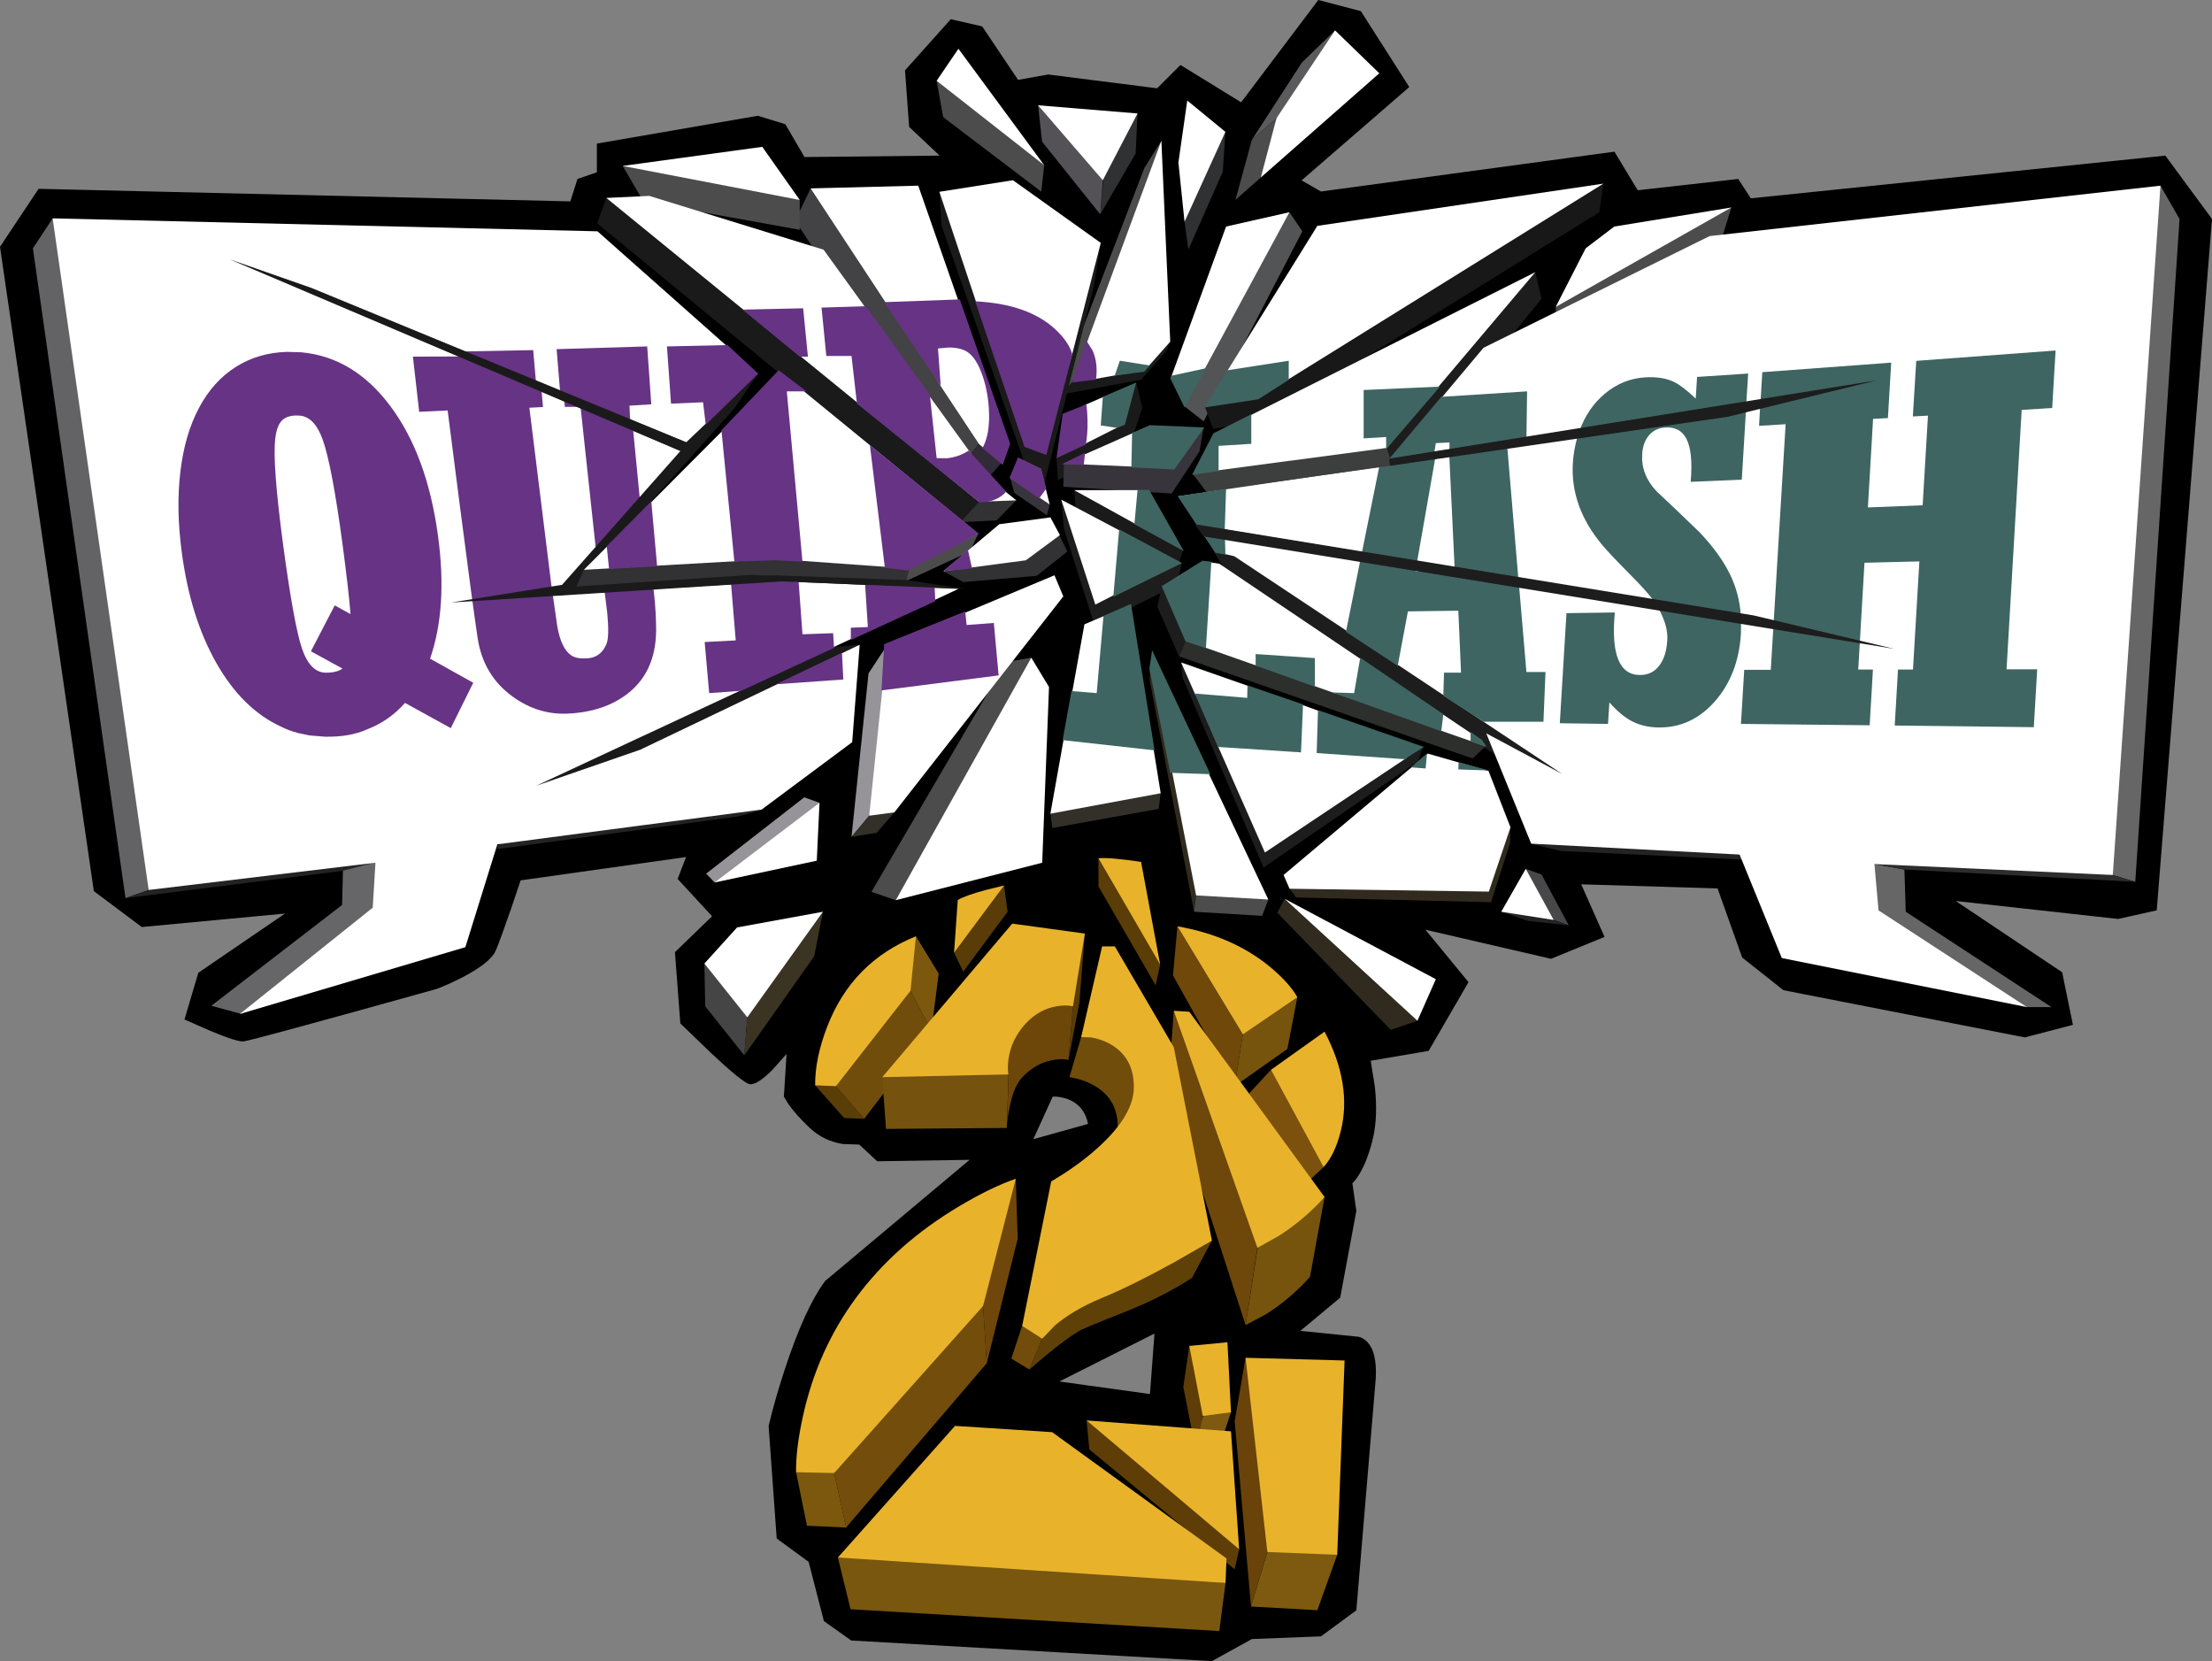 <?xml version="1.0" encoding="UTF-8" standalone="no"?>
<svg xmlns:xlink="http://www.w3.org/1999/xlink" height="462.75px" width="616.3px" xmlns="http://www.w3.org/2000/svg">
  <rect width="100%" height="100%" fill="#808080" stroke="none"/>
  <g transform="matrix(1.0, 0.0, 0.0, 1.0, 305.3, 191.75)">
    <use height="462.75" transform="matrix(1.0, 0.0, 0.0, 1.0, -305.3, -191.75)" width="616.3" xlink:href="#shape0"/>
    <use height="587.5" transform="matrix(0.759, 0.0, 0.0, 0.759, -296.135, -183.289)" width="788.0" xlink:href="#sprite0"/>
  </g>
  <defs>
    <g id="shape0" transform="matrix(1.0, 0.0, 0.0, 1.0, 305.3, 191.75)">
      <path d="M151.0 -138.75 L179.0 -141.9 182.5 -136.5 298.0 -148.4 311.0 -130.75 295.6 61.85 284.85 64.25 239.6 59.25 269.25 79.1 272.25 93.75 258.85 97.25 191.6 84.1 180.1 75.0 173.25 55.75 135.25 54.6 141.75 69.25 126.85 75.35 91.85 67.25 103.85 81.85 92.75 101.0 76.6 103.75 77.75 110.9 Q78.65 119.2 77.25 125.25 75.85 131.25 73.55 135.15 72.4 137.1 71.5 137.85 L72.6 145.6 68.1 169.75 57.0 179.0 73.25 180.65 Q74.45 180.95 75.4 181.85 78.45 184.7 78.0 192.35 L72.6 256.85 62.75 264.1 43.5 264.85 32.35 271.0 -68.15 265.25 -75.75 259.85 -80.0 243.35 -88.9 236.85 -91.15 205.5 Q-89.5 198.45 -86.7 189.9 -81.1 172.75 -75.4 165.1 L-35.15 131.35 -60.9 131.75 -65.9 127.1 -70.45 126.95 Q-75.8 126.1 -79.65 122.5 -83.45 118.9 -85.55 115.95 L-86.9 113.75 -86.15 101.85 -90.15 106.35 Q-94.55 110.7 -96.5 110.25 -98.45 109.8 -107.3 101.5 L-115.75 93.35 -117.25 73.5 -106.9 63.5 -116.5 53.1 -114.15 47.0 -160.25 53.5 -162.85 61.25 Q-165.75 69.65 -167.15 73.0 -168.55 76.35 -176.25 80.4 -180.1 82.4 -183.65 83.75 -234.75 98.0 -237.4 98.35 -239.05 98.6 -246.65 95.45 L-253.9 92.25 -250.05 79.25 -225.9 62.75 -265.8 66.5 -279.15 56.5 -305.3 -123.0 -294.55 -139.15 -146.4 -135.65 -144.4 -141.9 -139.0 -143.75 -139.0 -151.75 -94.15 -159.5 -86.5 -157.15 -81.15 -148.0 -43.5 -148.4 -52.0 -156.4 -53.15 -172.15 -40.4 -186.4 -31.65 -184.4 -21.65 -169.5 -13.25 -171.0 17.1 -167.15 23.6 -173.65 40.5 -163.25 62.0 -191.75 73.85 -188.65 87.35 -167.5 57.35 -141.5 62.75 -138.4 144.5 -149.5 151.0 -138.75 M-17.4 125.6 L-2.15 121.35 Q-3.15 116.3 -7.65 114.5 -9.95 113.65 -12.0 113.75 L-17.4 125.6 M15.1 196.6 L16.35 179.75 -10.15 193.1 15.1 196.6" fill="#000000" fill-rule="evenodd" stroke="none"/>
    </g>
    <g id="sprite0" transform="matrix(1.0, 0.0, 0.0, 1.0, 393.95, 293.75)">
      <use height="587.5" transform="matrix(1.0, 0.0, 0.0, 1.0, -393.95, -293.75)" width="788.0" xlink:href="#shape1"/>
    </g>
    <g id="shape1" transform="matrix(1.0, 0.0, 0.0, 1.0, 393.95, 293.75)">
      <path d="M-127.7 -167.75 L-136.45 -155.0 -180.45 -105.75 -194.45 -89.5 -124.7 -94.0 -72.45 -91.0 -54.2 -88.75 -209.95 -57.0 -250.95 -88.5 -254.2 -163.75 -322.95 -209.75 -224.95 -206.5 -141.7 -171.0 -127.7 -167.75" fill="#1a1a1b" fill-rule="evenodd" stroke="none"/>
      <path d="M13.3 -155.25 L8.3 -140.0 -17.7 -128.75 -18.2 -136.75 -8.95 -149.25 11.05 -164.5 13.3 -155.25" fill="#1a1a1b" fill-rule="evenodd" stroke="none"/>
      <path d="M-194.45 -89.5 L-191.7 -95.75 -104.2 -108.0 -69.45 -108.6 -73.35 -91.7 -84.45 -90.75 -122.45 -93.5 -194.45 -89.5" fill="#323133" fill-rule="evenodd" stroke="none"/>
      <path d="M-69.45 -108.6 L-46.95 -109.0 -49.95 -102.5 -73.2 -91.75 -73.35 -91.7 -69.45 -108.6" fill="#4d4c4d" fill-rule="evenodd" stroke="none"/>
      <path d="M14.05 -243.25 L20.3 -253.25 12.3 -198.25 -8.95 -167.25 -18.2 -159.25 14.05 -243.25" fill="#4c4c4d" fill-rule="evenodd" stroke="none"/>
      <path d="M-108.45 -235.75 L-91.15 -219.55 -46.7 -142.0 -53.8 -132.9 -114.15 -223.9 -108.45 -235.75" fill="#434245" fill-rule="evenodd" stroke="none"/>
      <path d="M33.05 228.0 L33.55 221.0 39.55 203.1 45.85 213.45 41.3 227.0 33.05 228.0" fill="#7d5a0f" fill-rule="evenodd" stroke="none"/>
      <path d="M-279.95 7.25 L-261.45 4.25 -255.95 30.25 -317.45 67.25 -328.45 64.25 -280.45 27.25 -279.95 7.25" fill="#666668" fill-rule="evenodd" stroke="none"/>
      <path d="M-386.7 -224.75 L-375.95 -216.25 -338.45 -30.75 -351.45 21.75 -359.95 24.75 -393.95 -213.75 -386.7 -224.75" fill="#636365" fill-rule="evenodd" stroke="none"/>
      <path d="M282.05 12.25 L293.05 14.25 293.55 29.75 347.05 64.75 338.05 64.75 322.3 58.5 276.8 29.0 282.05 12.25" fill="#666667" fill-rule="evenodd" stroke="none"/>
      <path d="M387.05 -236.75 L394.05 -224.5 377.8 18.75 369.55 16.25 365.3 10.5 372.55 -193.75 387.05 -236.75" fill="#666667" fill-rule="evenodd" stroke="none"/>
      <path d="M369.55 16.25 L377.8 18.75 293.05 14.25 282.05 12.25 313.55 9.25 369.55 16.25" fill="#2d2d2e" fill-rule="evenodd" stroke="none"/>
      <path d="M-42.45 143.45 L-33.15 127.75 -32.45 149.75 -43.8 195.45 -45.15 174.45 -42.45 143.45" fill="#70470a" fill-rule="evenodd" stroke="none"/>
      <path d="M-45.15 174.45 L-43.8 195.45 -95.45 255.75 -99.8 235.75 -76.95 201.65 -45.15 174.45" fill="#724d0c" fill-rule="evenodd" stroke="none"/>
      <path d="M-99.8 235.75 L-95.45 255.75 -109.8 255.1 -113.8 235.45 -107.15 231.6 -99.8 235.75" fill="#7c580e" fill-rule="evenodd" stroke="none"/>
      <path d="M-36.15 29.75 L-52.45 51.75 -55.8 44.75 -50.15 27.45 -37.45 20.1 -36.15 29.75" fill="#593c08" fill-rule="evenodd" stroke="none"/>
      <path d="M-2.8 10.1 L9.85 18.45 19.85 49.1 18.2 56.75 -2.8 20.45 -2.8 10.1" fill="#5a3d07" fill-rule="evenodd" stroke="none"/>
      <path d="M-106.8 93.45 L-102.8 89.45 -88.8 105.75 -96.15 105.45 -106.8 93.45" fill="#593f07" fill-rule="evenodd" stroke="none"/>
      <path d="M-71.8 58.75 L-64.15 73.45 -88.8 105.75 -99.15 93.75 -95.8 77.45 -71.8 58.75" fill="#704d0b" fill-rule="evenodd" stroke="none"/>
      <path d="M-69.8 38.75 L-61.45 52.45 -64.15 73.45 -71.8 58.75 -74.45 47.1 -69.8 38.75" fill="#7c580e" fill-rule="evenodd" stroke="none"/>
      <path d="M43.85 276.1 L41.55 293.75 -93.8 285.75 -98.45 266.75 -38.15 266.75 43.85 276.1" fill="#79570e" fill-rule="evenodd" stroke="none"/>
      <path d="M77.55 286.1 L53.2 284.75 59.2 264.75 73.55 261.45 84.85 265.75 77.55 286.1" fill="#7d5a0f" fill-rule="evenodd" stroke="none"/>
      <path d="M51.2 193.45 L63.2 224.1 59.2 264.75 53.2 284.75 47.2 216.75 51.2 193.45" fill="#694309" fill-rule="evenodd" stroke="none"/>
      <path d="M48.85 263.75 L47.2 271.1 -6.15 227.1 -7.15 216.45 23.55 232.1 48.85 263.75" fill="#5e3d07" fill-rule="evenodd" stroke="none"/>
      <path d="M-82.15 90.45 L-67.45 86.75 -35.8 89.45 -36.45 109.1 -80.8 109.45 -82.15 90.45" fill="#75520d" fill-rule="evenodd" stroke="none"/>
      <path d="M-7.8 37.75 L-9.8 63.1 -13.8 84.1 -12.15 64.45 -12.8 46.1 -7.8 37.75" fill="#593c08" fill-rule="evenodd" stroke="none"/>
      <path d="M17.85 95.1 L3.2 127.1 4.2 109.75 Q4.85 98.95 -4.25 93.6 -7.1 91.95 -10.55 91.05 L-13.45 90.45 -9.15 75.75 6.55 73.45 17.85 95.1" fill="#714d0b" fill-rule="evenodd" stroke="none"/>
      <path d="M-30.8 181.75 L-26.8 180.45 -23.45 186.45 -28.15 197.75 -34.8 193.75 -30.8 181.75" fill="#724c0b" fill-rule="evenodd" stroke="none"/>
      <path d="M31.55 164.1 Q20.85 171.1 6.7 176.7 -8.2 182.55 -10.15 183.75 -14.95 186.7 -22.0 192.5 L-28.15 197.75 -23.45 186.45 -22.45 181.45 -2.45 161.75 38.85 150.45 31.55 164.1" fill="#5f4108" fill-rule="evenodd" stroke="none"/>
      <path d="M24.85 66.1 L38.55 90.1 55.55 153.1 51.2 181.45 22.85 93.75 24.85 66.1" fill="#6e470a" fill-rule="evenodd" stroke="none"/>
      <path d="M51.2 181.45 L57.2 143.1 80.2 134.45 74.85 163.75 Q67.55 171.9 58.65 177.5 L51.2 181.45" fill="#76540d" fill-rule="evenodd" stroke="none"/>
      <path d="M60.55 87.75 L72.85 98.1 79.85 123.45 68.85 133.75 51.55 97.45 60.55 87.75" fill="#7b510d" fill-rule="evenodd" stroke="none"/>
      <path d="M-13.8 84.1 Q-16.1 83.55 -19.4 84.15 -26.0 85.25 -31.0 90.75 -34.0 94.1 -35.5 101.95 -36.25 105.6 -36.4 108.7 L-35.8 89.45 -39.8 69.1 -20.15 59.45 -12.15 64.45 -13.8 84.1" fill="#6d470a" fill-rule="evenodd" stroke="none"/>
      <path d="M24.55 53.1 L26.2 35.1 50.2 74.75 47.2 93.75 24.55 53.1" fill="#6f480a" fill-rule="evenodd" stroke="none"/>
      <path d="M70.2 61.1 L66.55 80.1 47.2 93.75 50.2 74.75 58.85 63.75 70.2 61.1" fill="#76540d" fill-rule="evenodd" stroke="none"/>
      <path d="M33.05 228.0 L28.35 204.2 30.55 189.1 37.55 203.1 33.05 228.0" fill="#5e3d07" fill-rule="evenodd" stroke="none"/>
      <path d="M-280.45 14.75 L-359.95 24.75 -351.45 21.75 -304.45 11.45 -268.8 11.75 -280.45 14.75" fill="#232324" fill-rule="evenodd" stroke="none"/>
      <path d="M-223.45 6.75 L-223.45 5.45 -207.45 -0.9 -126.15 -7.55 -135.15 -5.25 -223.45 6.75" fill="#232324" fill-rule="evenodd" stroke="none"/>
      <path d="M232.2 6.75 L236.55 10.75 166.85 7.45 155.85 4.75 158.2 4.1 232.2 6.75" fill="#232324" fill-rule="evenodd" stroke="none"/>
      <path d="M-147.45 48.75 L-139.45 52.45 -131.7 68.5 -132.8 82.45 -147.15 64.45 -147.45 48.75" fill="#454546" fill-rule="evenodd" stroke="none"/>
      <path d="M-131.7 68.5 L-121.45 43.1 -103.95 29.75 -107.15 46.1 -132.8 82.45 -131.7 68.5" fill="#3b3422" fill-rule="evenodd" stroke="none"/>
      <path d="M-143.7 19.0 L-146.8 15.75 -110.8 -12.25 -105.2 -10.25 -126.8 10.45 -143.7 19.0" fill="#969499" fill-rule="evenodd" stroke="none"/>
      <path d="M157.5 27.45 L154.05 14.0 159.85 16.1 169.85 34.75 164.3 32.75 157.5 27.45" fill="#48484a" fill-rule="evenodd" stroke="none"/>
      <path d="M154.85 33.1 L145.05 29.75 151.5 28.45 169.85 34.75 154.85 33.1" fill="#232324" fill-rule="evenodd" stroke="none"/>
      <path d="M65.55 25.0 L102.2 52.45 114.3 69.75 104.5 73.1 62.85 30.1 65.55 25.0" fill="#312b1f" fill-rule="evenodd" stroke="none"/>
      <path d="M-27.45 -63.5 L-43.5 0.45 -77.2 25.5 -86.15 22.45 -36.8 -61.9 -27.45 -63.5" fill="#4d4c4d" fill-rule="evenodd" stroke="none"/>
      <path d="M84.05 -293.75 L82.5 -285.9 62.55 -261.5 53.5 -253.55 71.85 -281.9 84.05 -293.75" fill="#5b5b5d" fill-rule="evenodd" stroke="none"/>
      <path d="M62.55 -261.5 L62.85 -254.55 56.8 -239.75 47.5 -231.55 53.5 -253.55 62.55 -261.5" fill="#4c4c4d" fill-rule="evenodd" stroke="none"/>
      <path d="M42.85 -241.9 L30.2 -213.25 28.8 -223.5 35.2 -246.9 43.8 -256.5 42.85 -241.9" fill="#303132" fill-rule="evenodd" stroke="none"/>
      <path d="M0.5 -255.9 L11.55 -263.25 10.85 -248.55 -2.15 -226.25 0.5 -255.9" fill="#303132" fill-rule="evenodd" stroke="none"/>
      <path d="M-1.2 -238.75 L-2.15 -226.25 -23.5 -252.9 -24.95 -266.25 -9.5 -257.25 -1.2 -238.75" fill="#555257" fill-rule="evenodd" stroke="none"/>
      <path d="M-62.2 -275.25 L-48.8 -269.25 -22.7 -244.25 -23.8 -234.55 -59.8 -261.9 -62.2 -275.25" fill="#4c4c4d" fill-rule="evenodd" stroke="none"/>
      <path d="M-52.45 -91.25 L-59.7 -95.25 -36.15 -103.25 -20.45 -115.0 -14.2 -102.5 -25.45 -93.55 -52.45 -91.25" fill="#323133" fill-rule="evenodd" stroke="none"/>
      <path d="M-112.45 -231.5 L-112.45 -220.55 -169.8 -230.9 -177.45 -244.0 -147.45 -243.25 -112.45 -231.5" fill="#4c4c4d" fill-rule="evenodd" stroke="none"/>
      <path d="M-38.45 -135.0 L-45.15 -127.25 -53.8 -132.9 -46.7 -142.0 -41.45 -141.2 -38.45 -135.0" fill="#302b36" fill-rule="evenodd" stroke="none"/>
      <path d="M-186.8 -222.9 L-183.45 -232.25 -164.45 -225.9 -46.7 -120.75 -53.45 -113.25 -186.8 -222.9" fill="#1a1a1b" fill-rule="evenodd" stroke="none"/>
      <path d="M-42.15 -122.55 L-32.95 -121.25 -40.15 -113.9 -53.45 -113.25 -46.7 -120.75 -42.15 -122.55" fill="#323133" fill-rule="evenodd" stroke="none"/>
      <path d="M106.5 -129.9 L104.55 -136.75 274.85 -168.25 275.85 -84.25 179.2 -18.9 161.2 -15.55 44.5 -94.25 36.05 -108.25 41.5 -104.55 33.55 -112.25 106.5 -129.9" fill="#1d1d1d" fill-rule="evenodd" stroke="none"/>
      <path d="M103.05 -140.5 L106.5 -131.55 38.2 -122.55 31.8 -131.0 55.2 -137.9 103.05 -140.5" fill="#3c3f3e" fill-rule="evenodd" stroke="none"/>
      <path d="M157.55 -205.0 L159.85 -195.25 106.5 -129.9 103.05 -140.5 105.5 -154.9 157.55 -205.0" fill="#1d1d1d" fill-rule="evenodd" stroke="none"/>
      <path d="M-211.8 -15.25 L-253.15 -47.25 -220.45 -87.9 -130.45 -93.9 -75.15 -91.25 -54.2 -88.75 -110.45 -66.55 -90.45 -68.25 -137.8 -37.9 -211.8 -15.25" fill="#1a1a1b" fill-rule="evenodd" stroke="none"/>
      <path d="M20.55 -89.75 L28.05 -83.25 29.3 -69.75 26.8 -64.0 18.8 -82.25 20.55 -89.75" fill="#1d1d1d" fill-rule="evenodd" stroke="none"/>
      <path d="M29.3 -69.75 L56.55 -67.25 139.3 -31.0 134.55 -26.5 26.8 -64.0 29.3 -69.75" fill="#2d2f2c" fill-rule="evenodd" stroke="none"/>
      <path d="M28.05 -56.25 L27.55 -61.75 65.8 -28.5 116.3 -30.75 114.55 -25.5 57.8 13.5 28.05 -56.25" fill="#1d1d1d" fill-rule="evenodd" stroke="none"/>
      <path d="M-1.95 -215.75 L-4.45 -200.0 -22.7 -127.25 -28.7 -131.5 -60.45 -222.25 -61.2 -234.5 -26.45 -176.0 -1.95 -215.75" fill="#1a1a1b" fill-rule="evenodd" stroke="none"/>
      <path d="M72.05 -220.0 L35.8 -150.25 28.8 -155.75 46.55 -197.0 67.3 -227.0 72.05 -220.0" fill="#535455" fill-rule="evenodd" stroke="none"/>
      <path d="M182.55 -237.5 L181.05 -227.0 57.8 -150.5 39.3 -147.5 36.3 -155.5 49.05 -164.25 182.55 -237.5" fill="#181818" fill-rule="evenodd" stroke="none"/>
      <path d="M225.8 -216.75 L165.3 -183.5 165.05 -192.25 193.3 -218.5 229.55 -228.75 225.8 -216.75" fill="#4c4c4d" fill-rule="evenodd" stroke="none"/>
      <path d="M69.8 24.5 L67.35 21.3 82.3 13.25 148.45 -1.25 148.3 4.5 141.3 26.25 69.8 24.5" fill="#312b1f" fill-rule="evenodd" stroke="none"/>
      <path d="M16.05 -60.0 L27.8 -21.5 33.05 23.75 16.05 -60.0" fill="#4d4c4d" fill-rule="evenodd" stroke="none"/>
      <path d="M16.05 -60.0 L29.05 -13.0 33.05 23.75 32.3 29.75 16.05 -55.0 16.05 -60.0" fill="#312b1f" fill-rule="evenodd" stroke="none"/>
      <path d="M33.05 23.75 L47.8 19.25 59.55 25.25 57.3 31.25 32.3 29.75 33.05 23.75" fill="#4d4c4d" fill-rule="evenodd" stroke="none"/>
      <path d="M-86.95 -5.5 L-93.45 2.25 -87.2 -57.75 -80.45 -68.0 -74.2 -44.25 -86.95 -5.5" fill="#969499" fill-rule="evenodd" stroke="none"/>
      <path d="M-93.45 2.25 L-86.95 -5.5 -80.95 -9.5 -77.7 -6.75 -84.2 0.75 -93.45 2.25" fill="#33302a" fill-rule="evenodd" stroke="none"/>
      <path d="M20.05 -13.75 L19.3 -8.0 -19.7 -1.0 -20.45 -6.25 -11.7 -12.75 20.05 -13.75" fill="#33302a" fill-rule="evenodd" stroke="none"/>
      <path d="M-0.45 -95.75 L27.8 -98.25 26.05 -90.25 -4.2 -75.25 -15.45 -110.75 -16.45 -121.5 -0.45 -95.75" fill="#1d1d1d" fill-rule="evenodd" stroke="none"/>
      <path d="M28.3 -103.0 L26.8 -98.5 25.05 -97.5 -10.95 -115.75 -11.7 -125.0 7.3 -123.0 28.3 -103.0" fill="#1a1a1b" fill-rule="evenodd" stroke="none"/>
      <path d="M-35.2 -129.5 L-29.7 -129.75 -20.7 -119.75 -21.7 -115.75 -33.7 -124.0 -35.2 -129.5" fill="#38343b" fill-rule="evenodd" stroke="none"/>
      <path d="M35.8 -148.0 L34.3 -139.25 24.05 -123.75 -15.7 -126.25 -15.45 -134.75 12.05 -138.0 35.8 -148.0" fill="#38343b" fill-rule="evenodd" stroke="none"/>
      <path d="M23.55 -179.5 L22.3 -176.25 12.8 -165.5 -15.7 -160.25 -9.2 -169.5 23.55 -179.5" fill="#1a1a1b" fill-rule="evenodd" stroke="none"/>
      <path d="M387.05 -236.75 L369.55 16.25 282.05 12.25 283.55 29.25 338.05 64.75 248.05 46.75 232.55 8.75 156.05 4.75 139.55 -35.75 167.55 -20.75 47.05 -100.75 40.55 -102.25 36.05 -108.25 257.85 -73.4 238.55 -78.25 33.55 -112.25 26.55 -122.75 228.05 -152.25 250.35 -158.55 104.55 -136.75 138.55 -177.25 221.55 -218.25 387.05 -236.75" fill="#ffffff" fill-rule="evenodd" stroke="none"/>
      <path d="M186.55 -221.75 L229.55 -228.75 165.05 -192.25 176.05 -213.75 186.55 -221.75" fill="#ffffff" fill-rule="evenodd" stroke="none"/>
      <path d="M154.05 14.0 L164.3 32.75 145.05 29.75 154.05 14.0" fill="#ffffff" fill-rule="evenodd" stroke="none"/>
      <path d="M114.3 69.75 L65.55 25.0 121.05 54.5 114.3 69.75" fill="#ffffff" fill-rule="evenodd" stroke="none"/>
      <path d="M67.35 21.3 L65.15 16.25 118.1 -28.3 140.4 -21.9 148.45 -1.25 140.5 22.35 67.35 21.3" fill="#ffffff" fill-rule="evenodd" stroke="none"/>
      <path d="M41.0 -31.2 L38.55 -41.3 32.65 -50.15 27.55 -61.75 52.1 -53.15 61.4 -47.9 71.8 -46.25 114.3 -30.75 109.9 -26.45 58.3 8.0 41.0 -31.2" fill="#ffffff" fill-rule="evenodd" stroke="none"/>
      <path d="M16.9 -59.35 L17.65 -63.35 59.55 25.25 33.05 23.75 16.9 -59.35" fill="#ffffff" fill-rule="evenodd" stroke="none"/>
      <path d="M-1.0 -78.7 L7.8 -80.6 17.45 -29.85 20.05 -13.75 -20.45 -6.25 -15.55 -33.7 -11.7 -43.9 -12.45 -50.8 -7.95 -75.75 -1.0 -78.7" fill="#ffffff" fill-rule="evenodd" stroke="none"/>
      <path d="M30.05 -70.35 L21.35 -89.25 35.75 -98.25 38.0 -98.55 41.55 -98.0 93.45 -63.0 108.4 -51.95 123.55 -42.75 138.05 -33.0 139.3 -31.0 122.7 -36.8 105.1 -44.0 84.0 -50.45 76.35 -53.15 65.85 -58.85 55.05 -60.65 36.15 -67.3 30.05 -70.35" fill="#ffffff" fill-rule="evenodd" stroke="none"/>
      <path d="M-147.45 48.75 L-135.45 35.5 -103.95 29.75 -131.7 68.5 -147.45 48.75" fill="#ffffff" fill-rule="evenodd" stroke="none"/>
      <path d="M-105.2 -10.25 L-106.2 11.0 -143.7 19.0 -105.2 -10.25" fill="#ffffff" fill-rule="evenodd" stroke="none"/>
      <path d="M-27.45 -63.5 L-20.95 -52.75 -23.45 11.75 -77.2 25.5 -27.45 -63.5" fill="#ffffff" fill-rule="evenodd" stroke="none"/>
      <path d="M-18.95 -93.75 L-15.7 -86.0 -77.7 -6.75 -86.95 -5.5 -80.45 -68.0 -18.95 -93.75" fill="#ffffff" fill-rule="evenodd" stroke="none"/>
      <path d="M-126.2 -251.0 L-112.45 -231.5 -177.45 -244.0 -126.2 -251.0" fill="#ffffff" fill-rule="evenodd" stroke="none"/>
      <path d="M-61.05 -163.7 L-70.05 -179.4 -80.8 -193.7 -108.45 -235.75 -68.95 -236.75 -36.1 -142.6 -38.6 -135.85 -45.25 -140.7 -46.7 -142.0 -61.05 -163.7" fill="#ffffff" fill-rule="evenodd" stroke="none"/>
      <path d="M-61.2 -234.5 L-34.2 -238.75 -1.95 -215.75 -12.6 -174.3 -22.7 -140.25 -29.35 -143.35 -47.7 -194.0 -61.2 -234.5" fill="#ffffff" fill-rule="evenodd" stroke="none"/>
      <path d="M-62.2 -275.25 L-54.2 -287.0 -22.7 -244.25 -62.2 -275.25" fill="#ffffff" fill-rule="evenodd" stroke="none"/>
      <path d="M11.55 -263.25 L-1.2 -238.75 -24.95 -266.25 11.55 -263.25" fill="#ffffff" fill-rule="evenodd" stroke="none"/>
      <path d="M-4.1 -165.8 L-9.7 -165.85 -7.15 -178.85 20.3 -253.25 23.55 -179.5 15.5 -170.4 12.9 -168.85 -4.1 -165.8" fill="#ffffff" fill-rule="evenodd" stroke="none"/>
      <path d="M28.8 -223.5 L26.55 -245.25 29.8 -268.0 43.8 -256.5 28.8 -223.5" fill="#ffffff" fill-rule="evenodd" stroke="none"/>
      <path d="M100.3 -278.0 L56.8 -239.75 62.55 -261.5 84.05 -293.75 100.3 -278.0" fill="#ffffff" fill-rule="evenodd" stroke="none"/>
      <path d="M-35.2 -129.5 L-32.2 -136.75 -23.95 -132.75 -20.7 -119.75 -35.2 -129.5" fill="#ffffff" fill-rule="evenodd" stroke="none"/>
      <path d="M-29.45 -99.25 L-59.7 -95.25 -39.2 -112.5 -20.45 -115.0 -16.95 -108.5 -29.45 -99.25" fill="#ffffff" fill-rule="evenodd" stroke="none"/>
      <path d="M5.05 -110.15 L25.75 -98.15 -3.95 -83.0 -16.45 -121.5 5.05 -110.15" fill="#ffffff" fill-rule="evenodd" stroke="none"/>
      <path d="M11.8 -125.0 L15.05 -124.0 26.4 -104.9 10.65 -112.65 -11.7 -125.0 11.8 -125.0" fill="#ffffff" fill-rule="evenodd" stroke="none"/>
      <path d="M9.6 -145.85 L15.8 -148.05 34.15 -147.2 24.5 -134.2 9.55 -133.65 -15.45 -134.75 9.6 -145.85" fill="#ffffff" fill-rule="evenodd" stroke="none"/>
      <path d="M-0.9 -159.25 L9.55 -162.5 6.05 -149.75 4.05 -147.95 -7.75 -142.0 -16.35 -139.1 -15.1 -151.5 -7.8 -156.25 -0.9 -159.25" fill="#ffffff" fill-rule="evenodd" stroke="none"/>
      <path d="M44.05 -221.75 L67.3 -227.0 36.05 -169.2 28.8 -157.3 23.8 -166.25 44.05 -221.75" fill="#ffffff" fill-rule="evenodd" stroke="none"/>
      <path d="M77.55 -222.0 L182.55 -237.5 66.65 -165.5 55.85 -160.1 40.05 -156.65 44.5 -168.75 77.55 -222.0" fill="#ffffff" fill-rule="evenodd" stroke="none"/>
      <path d="M103.05 -140.5 L33.7 -131.3 40.9 -144.55 52.85 -152.4 157.55 -205.0 121.7 -162.6 112.1 -154.3 103.05 -140.5" fill="#ffffff" fill-rule="evenodd" stroke="none"/>
      <path d="M-183.45 -232.25 L-167.7 -233.0 -103.7 -213.25 -42.95 -129.25 -32.95 -121.25 -46.7 -120.75 -183.45 -232.25" fill="#ffffff" fill-rule="evenodd" stroke="none"/>
      <path d="M-131.4 -167.65 L-146.9 -149.45 -154.2 -142.5 -290.95 -198.75 -315.2 -207.25 -155.95 -139.25 -199.7 -89.75 -225.7 -85.5 -118.2 -91.5 -54.2 -88.75 -209.2 -16.5 -170.95 -29.75 -90.45 -68.25 -93.2 -32.5 -126.45 -7.75 -223.45 5.0 -235.2 42.75 -317.95 67.25 -269.2 28.25 -268.2 11.75 -351.45 21.75 -386.7 -224.75 -186.7 -220.0 -139.5 -178.15 -131.4 -167.65" fill="#ffffff" fill-rule="evenodd" stroke="none"/>
      <path d="M-72.7 -96.25 L-121.45 -99.75 -191.7 -95.75 -119.45 -168.25 -46.95 -109.0 -72.7 -96.25" fill="#ffffff" fill-rule="evenodd" stroke="none"/>
      <path d="M-71.8 58.75 L-99.15 93.75 -106.8 93.45 Q-106.9 83.55 -102.3 71.75 -93.15 48.15 -69.8 38.75 L-71.8 58.75" fill="#e8b32b" fill-rule="evenodd" stroke="none"/>
      <path d="M-44.35 21.8 L-37.45 20.1 -55.8 44.75 -54.45 25.45 Q-51.75 23.8 -44.35 21.8" fill="#e8b32b" fill-rule="evenodd" stroke="none"/>
      <path d="M-2.8 10.1 Q1.55 9.75 12.85 11.45 L19.85 49.1 -2.8 10.1" fill="#e8b32b" fill-rule="evenodd" stroke="none"/>
      <path d="M60.45 50.2 Q67.35 56.0 70.2 61.1 L50.2 74.75 26.2 35.1 Q46.6 38.65 60.45 50.2" fill="#e8b32b" fill-rule="evenodd" stroke="none"/>
      <path d="M86.15 110.25 Q84.05 118.8 79.85 123.45 L60.55 87.75 80.2 73.75 Q90.4 93.15 86.15 110.25" fill="#e8b32b" fill-rule="evenodd" stroke="none"/>
      <path d="M-35.8 83.65 Q-36.3 87.1 -35.8 89.45 L-82.15 90.45 -34.45 34.1 -7.8 37.75 -12.15 64.45 Q-14.55 63.85 -17.95 64.4 -24.8 65.5 -29.8 71.1 -34.8 76.75 -35.8 83.65" fill="#e8b32b" fill-rule="evenodd" stroke="none"/>
      <path d="M24.85 79.45 L38.85 150.45 25.1 158.35 Q9.2 167.1 -1.45 171.45 -12.05 175.85 -18.8 181.6 L-23.45 186.45 -30.8 181.75 -20.15 128.75 -15.4 125.8 Q-9.7 122.1 -4.95 118.05 10.2 105.15 10.2 94.1 10.2 82.9 1.05 78.05 -2.05 76.45 -5.55 75.85 L-9.15 75.75 -1.45 42.45 3.2 42.45 24.85 79.45" fill="#e8b32b" fill-rule="evenodd" stroke="none"/>
      <path d="M24.85 66.1 L30.55 66.45 80.2 134.45 Q72.9 142.6 63.5 148.65 L55.55 153.1 24.85 66.1" fill="#e8b32b" fill-rule="evenodd" stroke="none"/>
      <path d="M-91.8 171.45 Q-77.2 151.65 -53.7 137.7 -41.95 130.75 -33.15 127.75 L-45.15 174.45 -99.8 235.75 -113.8 235.45 Q-113.95 227.15 -111.3 215.0 -106.0 190.7 -91.8 171.45" fill="#e8b32b" fill-rule="evenodd" stroke="none"/>
      <path d="M43.85 276.1 L-98.45 266.75 -55.45 218.45 -19.8 220.75 44.2 267.1 43.85 276.1" fill="#e8b32b" fill-rule="evenodd" stroke="none"/>
      <path d="M45.85 220.45 L48.85 263.75 -7.15 216.45 45.85 220.45" fill="#e8b32b" fill-rule="evenodd" stroke="none"/>
      <path d="M87.55 194.45 L84.85 265.75 59.2 264.75 51.2 193.45 87.55 194.45" fill="#e8b32b" fill-rule="evenodd" stroke="none"/>
      <path d="M30.55 189.1 L44.55 187.75 45.85 213.45 35.5 214.8 30.55 189.1" fill="#e8b32b" fill-rule="evenodd" stroke="none"/>
      <path d="M-248.15 -63.15 L-232.3 -54.3 -240.55 -37.65 -257.35 -46.9 Q-263.2 -40.3 -271.25 -37.2 -277.6 -34.35 -286.65 -34.5 L-292.1 -34.95 -292.55 -35.0 -296.6 -35.85 Q-300.15 -36.8 -303.0 -38.25 -317.1 -44.8 -326.6 -61.55 -336.15 -78.35 -339.3 -102.2 -341.45 -118.35 -339.8 -131.85 -338.2 -145.4 -332.95 -155.25 -327.75 -165.0 -319.5 -170.2 -311.25 -175.45 -300.65 -175.75 L-295.5 -175.6 Q-276.15 -173.85 -262.7 -155.8 -249.25 -137.8 -245.25 -108.3 -241.65 -81.9 -248.15 -63.15 M-296.0 -152.35 L-297.5 -152.4 Q-300.9 -152.25 -302.55 -150.55 -304.45 -148.6 -305.0 -143.8 -306.05 -134.55 -302.05 -104.6 -298.2 -76.05 -295.25 -67.1 -292.3 -58.2 -286.6 -58.0 L-284.8 -58.05 Q-281.8 -58.35 -280.3 -59.5 L-291.9 -65.85 -283.15 -82.7 -277.35 -79.5 Q-278.05 -88.4 -280.4 -106.0 -284.2 -134.05 -287.55 -143.5 -290.55 -151.9 -296.0 -152.35" fill="#673385" fill-rule="evenodd" stroke="none"/>
      <path d="M-254.45 -174.0 L-237.45 -174.05 -207.2 -161.25 -206.7 -155.5 -211.7 -155.25 -203.5 -89.1 -225.05 -85.55 -203.15 -86.85 -201.45 -75.0 Q-200.0 -66.75 -196.25 -64.3 -194.35 -63.05 -190.7 -63.25 -185.5 -63.45 -183.4 -68.55 -182.3 -71.2 -183.1 -79.8 L-184.1 -87.85 -166.15 -88.85 -165.65 -84.15 Q-165.2 -78.85 -165.2 -75.75 -164.55 -58.9 -175.65 -50.3 -184.15 -43.7 -197.2 -43.0 -208.35 -42.35 -217.8 -49.2 -228.6 -56.95 -230.7 -70.75 -232.55 -83.1 -237.3 -119.9 L-241.7 -154.25 -252.15 -153.75 -254.45 -174.0" fill="#673385" fill-rule="evenodd" stroke="none"/>
      <path d="M-236.15 -175.9 L-210.3 -176.4 -209.3 -164.9 -236.15 -175.9" fill="#673385" fill-rule="evenodd" stroke="none"/>
      <path d="M-192.9 -155.4 L-173.65 -147.5 -171.15 -121.75 -187.3 -103.4 -192.9 -155.4 M-198.95 -157.9 L-193.2 -155.55 -198.65 -155.55 -198.95 -157.9" fill="#673385" fill-rule="evenodd" stroke="none"/>
      <path d="M-182.45 -96.05 L-183.3 -104.4 -166.95 -120.9 -164.8 -97.05 -182.45 -96.05" fill="#673385" fill-rule="evenodd" stroke="none"/>
      <path d="M-147.35 -69.25 L-135.95 -69.85 -137.7 -91.0 -118.35 -91.85 -112.85 -91.25 -111.45 -72.1 -100.2 -72.5 -99.85 -67.1 -133.95 -51.35 -145.7 -50.5 -147.35 -69.25" fill="#673385" fill-rule="evenodd" stroke="none"/>
      <path d="M-96.45 -55.5 L-121.2 -53.75 -96.95 -65.25 -96.45 -55.5" fill="#673385" fill-rule="evenodd" stroke="none"/>
      <path d="M-117.2 -161.25 L-111.45 -98.75 -121.45 -99.25 -136.45 -98.75 -141.2 -147.0 -120.2 -169.0 -109.95 -161.25 -117.2 -161.25" fill="#673385" fill-rule="evenodd" stroke="none"/>
      <path d="M-112.45 -174.0 L-133.45 -191.25 -111.2 -191.75 -109.45 -174.0 -112.45 -174.0" fill="#673385" fill-rule="evenodd" stroke="none"/>
      <path d="M-168.45 -177.75 L-166.95 -156.5 -174.95 -156.0 -174.7 -150.5 -200.45 -161.5 -201.7 -176.75 -168.45 -177.75" fill="#673385" fill-rule="evenodd" stroke="none"/>
      <path d="M-161.2 -177.75 L-138.95 -178.25 -127.7 -167.75 -146.95 -149.0 -147.95 -157.25 -159.7 -156.75 -161.2 -177.75" fill="#673385" fill-rule="evenodd" stroke="none"/>
      <path d="M-81.45 -68.5 L-51.7 -80.5 -51.2 -75.5 -41.2 -76.25 -39.45 -57.0 -82.45 -51.5 -81.45 -68.5" fill="#673385" fill-rule="evenodd" stroke="none"/>
      <path d="M-50.7 -103.0 L-49.2 -96.25 -59.7 -95.25 -50.7 -103.0" fill="#673385" fill-rule="evenodd" stroke="none"/>
      <path d="M-62.95 -89.75 L-62.7 -84.25 -93.7 -70.0 -93.7 -74.5 -87.45 -74.75 -88.45 -90.25 -62.95 -89.75" fill="#673385" fill-rule="evenodd" stroke="none"/>
      <path d="M-81.2 -96.5 L-86.7 -141.5 -46.7 -109.0 -72.95 -95.5 -81.2 -96.5" fill="#673385" fill-rule="evenodd" stroke="none"/>
      <path d="M-102.7 -174.25 L-104.45 -192.0 -88.2 -192.5 -64.7 -160.0 -62.2 -136.75 -58.5 -136.7 Q-54.05 -137.15 -50.45 -139.5 L-36.7 -124.5 Q-37.4 -123.5 -38.95 -122.5 -42.05 -120.5 -46.45 -120.5 L-91.45 -156.75 -93.45 -174.25 -102.7 -174.25" fill="#673385" fill-rule="evenodd" stroke="none"/>
      <path d="M-81.45 -194.0 L-53.7 -195.0 -35.2 -142.0 -37.95 -134.25 -45.45 -140.5 Q-44.75 -141.4 -44.1 -143.45 -42.8 -147.5 -42.95 -153.0 -43.15 -160.6 -45.35 -167.0 -47.6 -173.55 -50.95 -175.75 -53.45 -177.35 -57.8 -177.35 L-61.7 -177.0 -60.7 -163.25 -81.45 -194.0" fill="#673385" fill-rule="evenodd" stroke="none"/>
      <path d="M-35.45 -129.5 L-32.35 -137.0 -23.8 -132.85 -21.95 -125.6 -24.55 -121.95 -35.45 -129.5" fill="#673385" fill-rule="evenodd" stroke="none"/>
      <path d="M-18.55 -183.95 Q-13.55 -179.25 -12.4 -174.75 L-21.95 -137.9 -29.95 -140.9 -48.05 -194.3 Q-28.6 -193.35 -18.55 -183.95" fill="#673385" fill-rule="evenodd" stroke="none"/>
      <path d="M-4.95 -176.25 Q-2.9 -171.6 -3.7 -165.6 L-12.45 -164.5 -7.15 -179.75 -4.95 -176.25" fill="#673385" fill-rule="evenodd" stroke="none"/>
      <path d="M-15.95 -153.0 L-7.2 -156.5 Q-6.55 -150.4 -6.95 -145.45 -7.15 -143.0 -7.45 -141.75 L-18.2 -136.75 -15.95 -153.0" fill="#673385" fill-rule="evenodd" stroke="none"/>
      <path d="M-7.7 -138.75 L-8.2 -134.25 -16.2 -134.5 -7.7 -138.75" fill="#673385" fill-rule="evenodd" stroke="none"/>
      <path d="M347.3 -155.15 L336.1 -154.45 330.55 -59.25 341.8 -59.25 340.55 -38.0 289.5 -38.6 290.7 -59.15 296.2 -59.15 298.55 -98.85 278.4 -98.35 276.1 -59.15 281.5 -59.15 280.3 -38.7 233.05 -39.2 234.25 -59.05 244.0 -59.05 245.0 -75.55 256.7 -73.75 245.05 -76.35 249.45 -149.2 239.7 -148.6 240.1 -155.85 249.2 -158.35 240.2 -157.0 240.9 -168.3 288.2 -171.8 287.0 -151.45 281.55 -151.15 279.65 -118.65 299.75 -119.45 301.7 -152.35 296.15 -152.05 297.4 -172.45 348.55 -176.25 347.3 -155.15" fill="#3e6561" fill-rule="evenodd" stroke="none"/>
      <path d="M169.0 -79.85 L186.75 -80.1 Q184.6 -57.15 196.0 -57.15 200.5 -57.15 203.1 -60.65 205.65 -64.0 206.0 -69.85 206.4 -75.55 202.35 -82.25 L233.1 -77.4 233.05 -72.45 Q232.15 -57.4 223.55 -47.55 214.95 -37.75 202.85 -37.9 197.35 -37.95 193.1 -40.15 189.0 -42.25 184.75 -47.1 L184.25 -39.2 166.55 -39.45 169.0 -79.85" fill="#3e6561" fill-rule="evenodd" stroke="none"/>
      <path d="M216.95 -166.55 L235.7 -167.8 234.95 -156.05 173.8 -146.85 Q176.9 -155.3 183.2 -160.5 189.65 -165.85 197.8 -166.4 204.3 -166.8 208.7 -164.6 211.65 -163.15 216.45 -158.6 L216.95 -166.55" fill="#3e6561" fill-rule="evenodd" stroke="none"/>
      <path d="M202.0 -124.65 L209.0 -118.05 217.9 -109.5 Q225.3 -101.65 228.9 -94.35 232.5 -87.1 233.0 -78.95 L201.15 -84.25 Q198.45 -87.95 192.05 -94.35 184.75 -101.7 181.9 -105.15 170.35 -119.1 171.35 -135.05 171.65 -139.7 173.0 -144.45 L228.35 -152.4 234.9 -154.3 233.35 -128.85 214.6 -128.05 Q215.55 -139.05 213.0 -143.9 210.7 -148.3 205.35 -148.0 201.65 -147.8 199.35 -145.2 197.05 -142.55 196.8 -138.25 196.3 -130.75 202.0 -124.65" fill="#3e6561" fill-rule="evenodd" stroke="none"/>
      <path d="M88.05 -73.0 L93.35 -99.4 113.7 -96.3 113.55 -95.25 120.6 -95.25 151.55 -90.45 154.3 -58.25 161.3 -58.25 160.55 -40.0 138.55 -40.0 123.8 -49.5 124.05 -58.0 130.3 -58.0 129.3 -80.75 110.8 -80.5 107.05 -60.5 88.05 -73.0" fill="#3e6561" fill-rule="evenodd" stroke="none"/>
      <path d="M114.15 -98.65 L93.9 -102.05 100.3 -133.75 120.8 -136.55 114.15 -98.65" fill="#3e6561" fill-rule="evenodd" stroke="none"/>
      <path d="M126.0 -137.3 L147.3 -140.5 151.35 -92.35 127.95 -96.3 126.0 -137.3" fill="#3e6561" fill-rule="evenodd" stroke="none"/>
      <path d="M102.8 -140.0 L102.8 -144.5 94.55 -144.0 94.55 -161.75 122.55 -163.0 102.8 -140.0" fill="#3e6561" fill-rule="evenodd" stroke="none"/>
      <path d="M123.8 -42.75 L123.05 -36.5 83.05 -50.75 91.05 -50.5 93.3 -63.5 123.8 -42.75" fill="#3e6561" fill-rule="evenodd" stroke="none"/>
      <path d="M123.05 -159.25 L154.55 -161.25 154.3 -144.0 126.05 -139.65 126.05 -142.5 121.05 -142.25 120.5 -138.9 103.8 -136.35 123.05 -159.25" fill="#3e6561" fill-rule="evenodd" stroke="none"/>
      <path d="M133.8 -36.25 L137.85 -33.4 139.65 -30.85 133.8 -32.75 133.8 -36.25" fill="#3e6561" fill-rule="evenodd" stroke="none"/>
      <path d="M129.4 -25.1 L140.65 -22.1 129.3 -22.5 129.4 -25.1" fill="#3e6561" fill-rule="evenodd" stroke="none"/>
      <path d="M117.3 -22.85 L111.9 -23.25 117.8 -28.35 117.3 -22.85" fill="#3e6561" fill-rule="evenodd" stroke="none"/>
      <path d="M77.8 -44.25 L116.65 -30.75 109.55 -26.25 77.3 -28.5 77.8 -44.25" fill="#3e6561" fill-rule="evenodd" stroke="none"/>
      <path d="M72.3 -46.35 L71.55 -28.75 41.05 -30.75 32.55 -50.35 51.8 -48.75 51.9 -53.35 72.3 -46.35" fill="#3e6561" fill-rule="evenodd" stroke="none"/>
      <path d="M76.65 -63.35 L76.65 -52.85 54.9 -60.6 54.9 -64.85 76.65 -63.35" fill="#3e6561" fill-rule="evenodd" stroke="none"/>
      <path d="M23.55 -21.25 L15.9 -59.5 16.9 -66.25 38.3 -20.75 23.55 -21.25" fill="#3e6561" fill-rule="evenodd" stroke="none"/>
      <path d="M-0.95 -78.85 L9.15 -83.25 17.8 -29.5 -15.95 -33.25 -12.7 -51.25 -3.45 -50.5 -0.95 -78.85" fill="#3e6561" fill-rule="evenodd" stroke="none"/>
      <path d="M20.4 -89.75 L35.4 -99.1 38.65 -98.75 36.65 -67.0 29.15 -69.5 20.4 -89.75" fill="#3e6561" fill-rule="evenodd" stroke="none"/>
      <path d="M2.65 -85.85 L4.8 -110.6 27.9 -98.25 2.65 -85.85" fill="#3e6561" fill-rule="evenodd" stroke="none"/>
      <path d="M15.8 -125.1 L28.55 -102.6 10.4 -112.5 11.55 -125.1 15.8 -125.1" fill="#3e6561" fill-rule="evenodd" stroke="none"/>
      <path d="M43.65 -107.1 L43.8 -101.35 40.15 -102.0 35.9 -108.35 43.65 -107.1" fill="#3e6561" fill-rule="evenodd" stroke="none"/>
      <path d="M43.55 -110.35 L33.4 -112.0 26.3 -122.75 44.05 -125.5 43.55 -110.35" fill="#3e6561" fill-rule="evenodd" stroke="none"/>
      <path d="M39.4 -145.85 L53.3 -152.85 53.3 -142.0 41.3 -141.25 41.3 -132.0 31.55 -130.6 39.4 -145.85" fill="#3e6561" fill-rule="evenodd" stroke="none"/>
      <path d="M44.55 -169.0 L67.05 -172.5 67.05 -165.5 55.9 -158.35 36.15 -155.35 44.55 -169.0" fill="#3e6561" fill-rule="evenodd" stroke="none"/>
      <path d="M23.55 -166.1 L24.05 -167.0 36.65 -169.75 28.8 -155.35 23.55 -166.1" fill="#3e6561" fill-rule="evenodd" stroke="none"/>
      <path d="M3.15 -167.0 L5.05 -172.5 16.05 -170.75 14.05 -168.5 3.15 -167.0" fill="#3e6561" fill-rule="evenodd" stroke="none"/>
      <path d="M6.9 -149.0 L4.05 -147.85 -1.95 -148.75 -1.2 -159.25 11.05 -164.5 6.9 -149.0" fill="#3e6561" fill-rule="evenodd" stroke="none"/>
      <path d="M9.3 -133.35 L9.55 -146.0 16.05 -148.85 36.05 -148.0 25.05 -132.6 9.3 -133.35" fill="#3e6561" fill-rule="evenodd" stroke="none"/>
      <path d="M-192.95 -96.0 L-196.7 -89.0 -121.7 -93.75 -73.2 -92.0 -51.45 -88.75 -119.2 -91.5 -240.45 -83.75 -199.7 -90.25 -155.7 -140.0 -149.2 -144.75 -151.95 -137.5 -192.95 -96.0" fill="#1a1a1b" fill-rule="evenodd" stroke="none"/>
      <path d="M32.55 -112.5 L237.8 -79.0 289.3 -66.75 35.8 -108.0 32.55 -112.5" fill="#1d1d1d" fill-rule="evenodd" stroke="none"/>
      <path d="M104.05 -133.9 L103.85 -136.55 282.7 -165.25 228.05 -151.9 104.05 -133.9" fill="#1d1d1d" fill-rule="evenodd" stroke="none"/>
      <path d="M88.55 -137.25 L103.85 -136.55 104.05 -133.9 36.85 -124.55 38.05 -128.4 88.55 -137.25" fill="#3c3f3e" fill-rule="evenodd" stroke="none"/>
      <path d="M-291.8 -199.25 L-154.0 -142.55 -152.65 -140.55 -156.3 -139.4 -321.8 -209.75 -291.8 -199.25" fill="#1a1a1b" fill-rule="evenodd" stroke="none"/>
    </g>
  </defs>
</svg>
